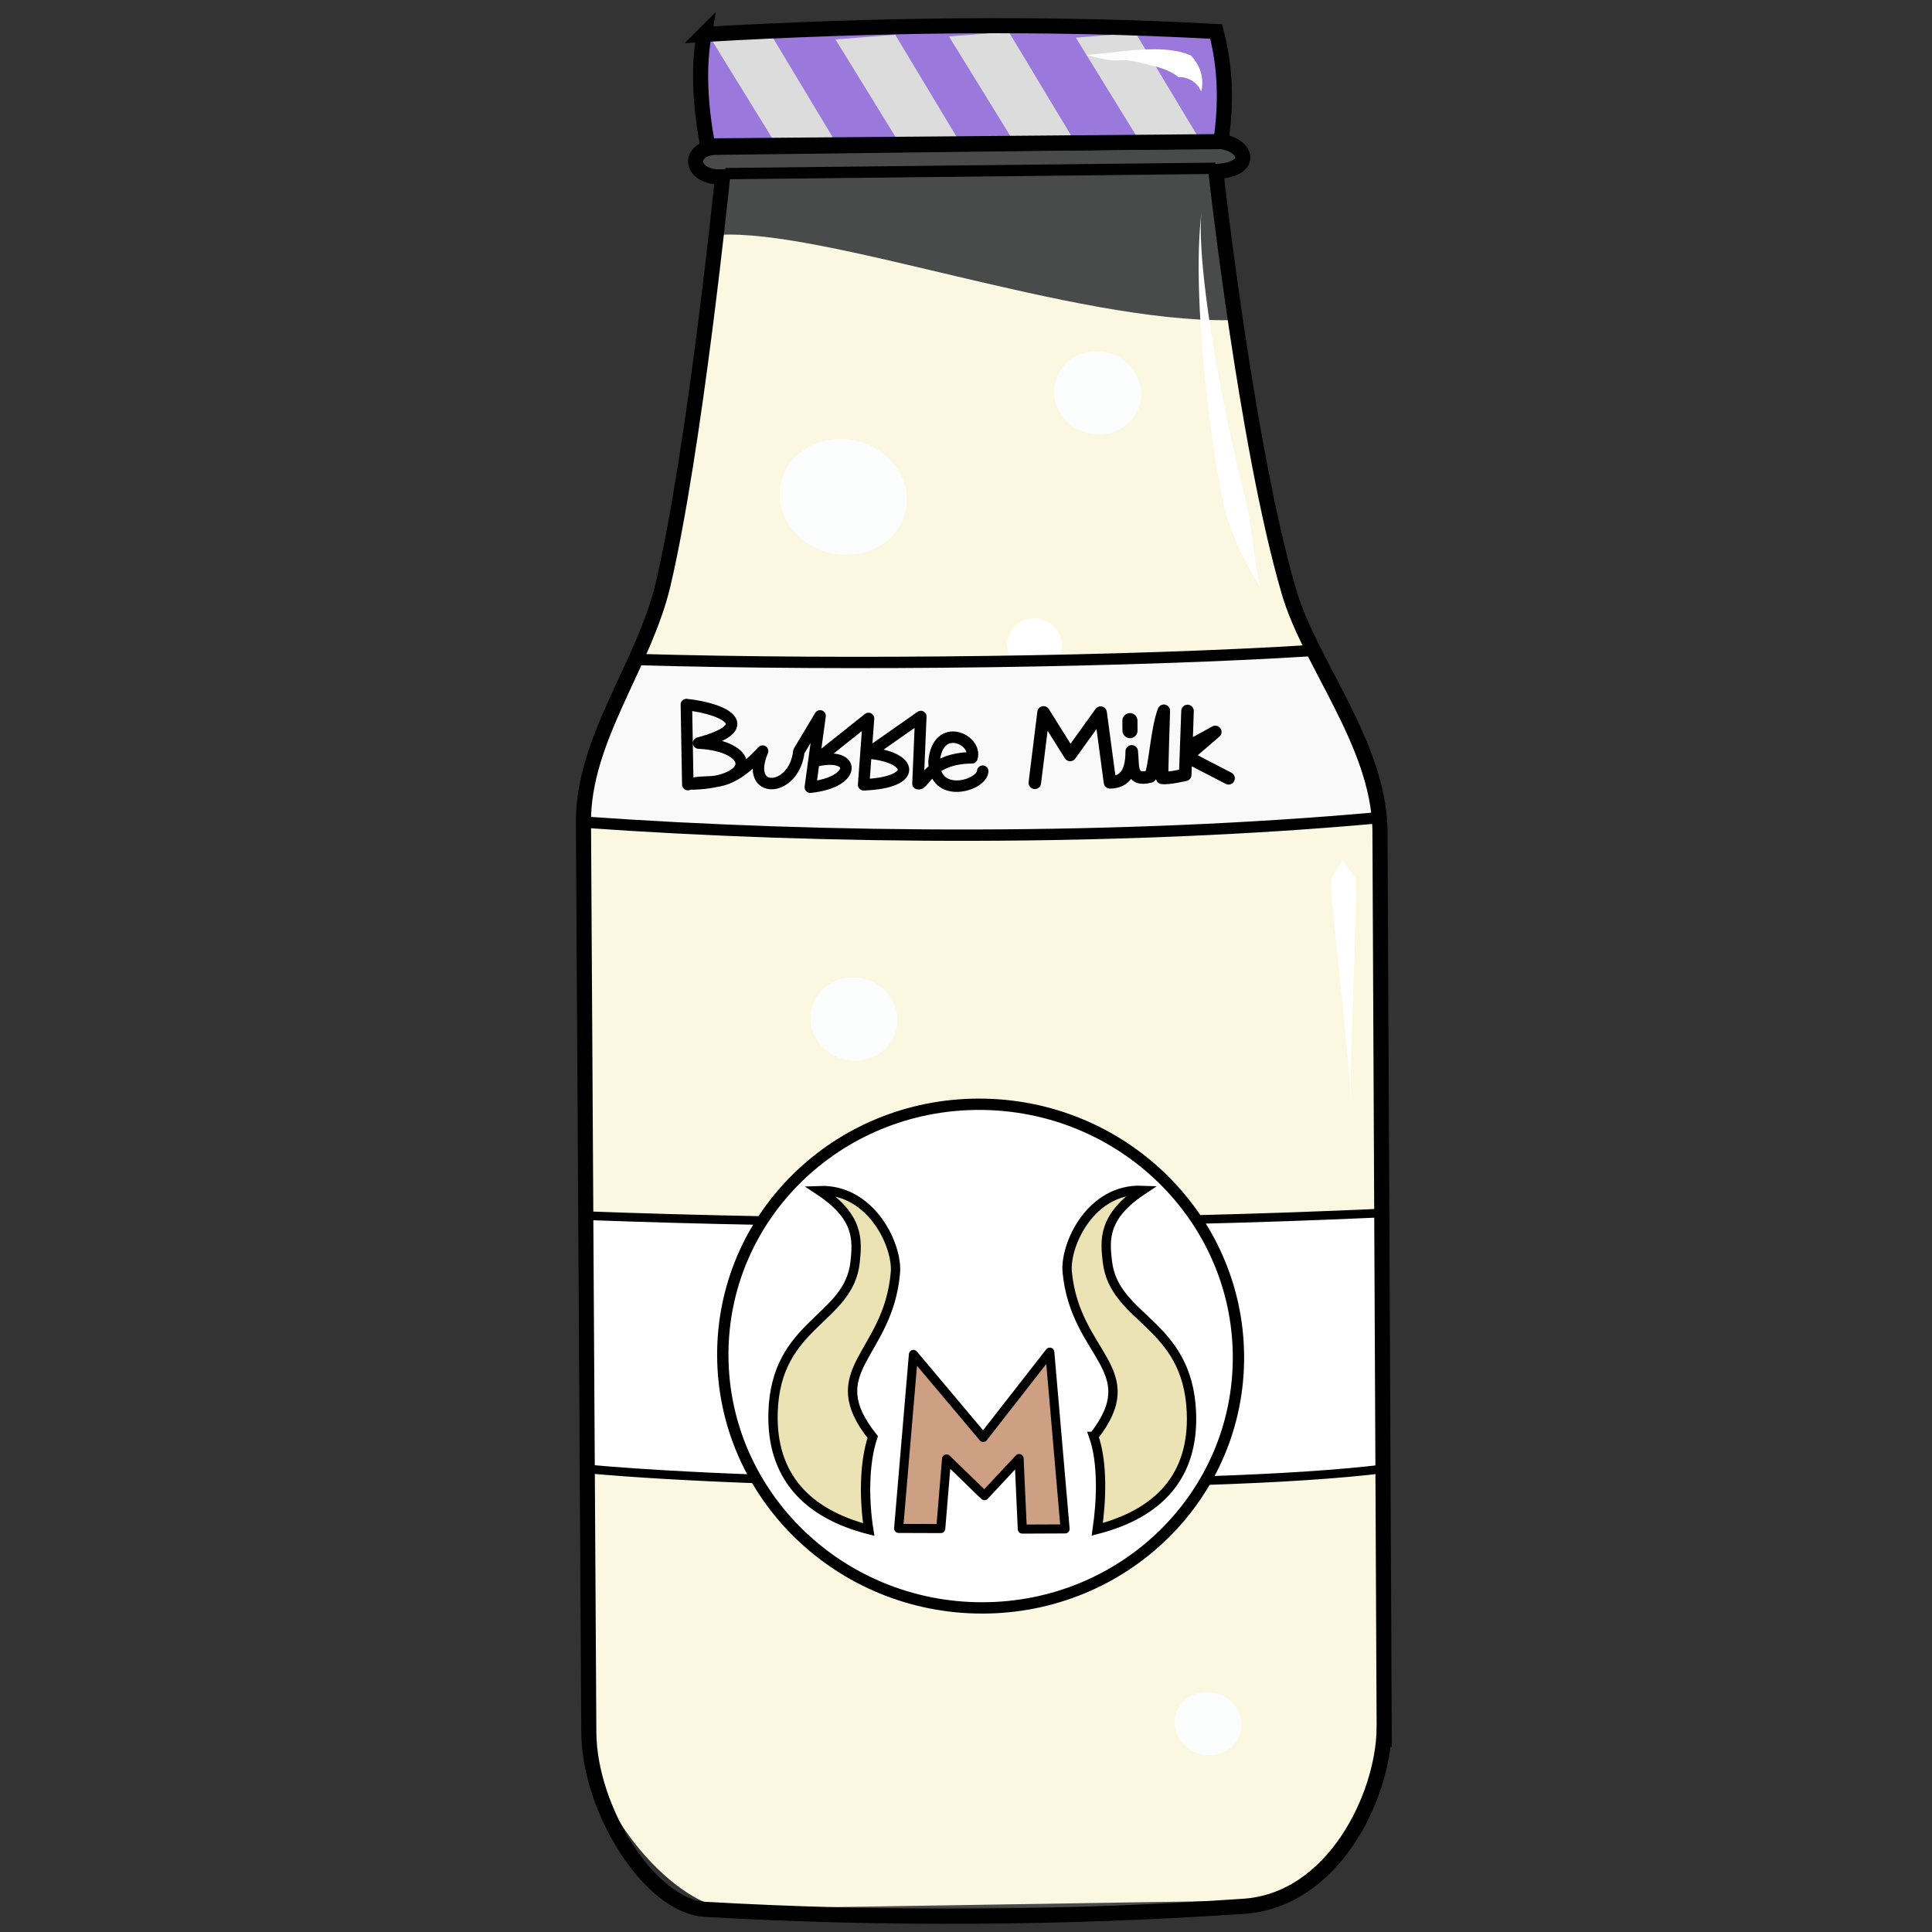 <svg version="1.1" viewBox="0 0 64 64" xmlns="http://www.w3.org/2000/svg" xmlns:osb="http://www.openswatchbook.org/uri/2009/osb" xmlns:xlink="http://www.w3.org/1999/xlink">
 <rect x="0" y="0" width="64" height="64" fill="#333333" stroke="none"/>
 <defs>
  <linearGradient id="linearGradient4379" x1="21.006" x2="33.155" y1="13.39" y2="13.39" gradientTransform="matrix(1.472 .304 -.296 1.47 -4.01 -24.947)" gradientUnits="userSpaceOnUse">
   <stop offset="0"/>
  </linearGradient>
 </defs>
 <path d="m24.27 63.229 17.222-0.274c1.759-0.041 4.432-2.968 4.36-5.671l-0.168-29.787c-0.077-2.856-2.414-5.561-3.108-7.939-0.463-1.578-1.483-6.935-1.836-8.952-5.193 0.078-13.429-3.039-16.942-2.825-0.264 1.73-1.532 10.303-1.835 11.592-0.629 2.66-2.65 5.123-2.634 7.859l0.177 30.158c0.015 2.557 2.935 5.879 4.766 5.838z" fill="#fff8de" fill-rule="evenodd" stroke-width="1.501"/>
 <g fill="#fff" stroke-width="1.501">
  <ellipse transform="matrix(.979 .203 -.197 .98 0 0)" cx="38.219" cy="5.364" rx="1.446" ry="1.375"/>
  <ellipse transform="matrix(.979 .203 -.197 .98 0 0)" cx="30.638" cy="10.451" rx="2.116" ry="1.91"/>
  <ellipse transform="matrix(.979 .203 -.197 .98 0 0)" cx="34.395" cy="27.32" rx="1.446" ry="1.375"/>
  <ellipse transform="matrix(.979 .203 -.197 .98 0 0)" cx="50.497" cy="47.803" rx="1.111" ry="1.041"/>
 </g>
 <path d="m24.27 63.229 16.745-0.08c1.759-0.041 4.909-3.163 4.837-5.865l-0.14-29.834c-0.077-2.856-2.32-5.467-3.014-7.845-1.417-4.844-2.422-13.924-2.422-13.924 1.384-0.065 0.983-0.997-0.016-1.004l-16.55 0.204c-0.965 0.031-0.879 1.03 0.226 0.979 0 0-0.924 9.062-1.975 13.513-0.629 2.66-2.65 5.123-2.634 7.859l0.177 30.158c0.015 2.557 2.935 5.879 4.766 5.838z" fill="#e2f0f3" fill-opacity=".125" fill-rule="evenodd"/>
 <g fill="#fff">
  <path d="m45.752 40.184c-2.031 0.093-4.08 0.164-6.132 0.214-4.841 0.118-9.697 0.123-14.353 0.035-2.012-0.038-3.987-0.093-5.907-0.164l0.111 8.393c1.479 0.136 3.415 0.248 5.585 0.329 5.082 6.506 10.31 0.208 14.893 0.056 2.364-0.079 4.435-0.208 5.915-0.394-0.038-3.032-0.03-5.844-0.112-8.468z" fill-rule="evenodd" stroke="#000" stroke-width=".287"/>
  <ellipse transform="matrix(.979 .203 -.197 .98 0 0)" cx="32.282" cy="19.019" rx="1.814" ry="1.709" stroke-width="1.501"/>
  <ellipse transform="matrix(.979 .203 -.197 .98 0 0)" cx="37.816" cy="13.964" rx=".909" ry=".873" stroke-width="1.501"/>
  <ellipse transform="matrix(1 0 .006 1 0 0)" cx="32.215" cy="44.922" rx="8.541" ry="8.342" stroke="#000" stroke-linecap="round" stroke-linejoin="round" stroke-width=".375"/>
 </g>
 <path d="m20.942 21.931 21.324-0.936m-20.527 4.824s6.187 0.396 9.475 0.524c3.287 0.127 11.675-0.409 10.647-1.244m-21.783 16.861s9.185 0.81 13.468 0.501c4.284-0.308 13.094-0.995 13.094-0.995" fill="none" stroke-width="1.501"/>
 <g stroke="#000">
  <path d="m21.058 21.846c-0.798 1.768-1.742 3.513-1.731 5.387 8.021 0.572 17.821 0.63 26.376-0.148-0.211-2.098-1.326-3.811-2.193-5.538-5.939 0.376-15.36 0.508-22.453 0.299z" fill="#f9f9f9" fill-rule="evenodd" stroke-width=".375"/>
  <path d="m22.961 25.971c2.196-0.08 1.992-1.267 0.181-1.356 1.969-0.524 0.935-1.13-0.405-1.276l0.047 2.651c0.767-0.239 1.193 0.27 2.478-1.109-0.622 1.471 1.049 1.394 1.201 0.011l0.703-1.177-0.323 2.362c1.567-0.165 1.53-1.205 0.146-0.86l1.782-1.418-0.162 2.198c1.824-0.068 1.641-0.921 0.166-1.05l1.728-1.211-0.094 2.225c0.213 0.063 0.366-0.852 1.788-0.857 0.188-0.606-1.132-1.227-1.256 0.121 0.003 1.27 1.592 0.8 1.612 0.322" fill="none" stroke-linecap="round" stroke-linejoin="round" stroke-width=".38"/>
  <path d="m34.28 25.931 0.289-2.331 0.881 1.409 1.009-1.402 0.311 2.309c0.415-0.008 0.72-0.227 0.72-1.026 0.057 0.464-0.076 1.022 0.617 0.829 0.16-0.336 0.205-1.523 0.446-2.174 0 0-0.069 2.094-0.056 2.221 0.183 0.035 0.765-0.099 0.765-0.099l0.076-2.115-0.04 1.224 0.96-0.53-0.95 0.815 1.39 0.721" fill="none" stroke-linecap="round" stroke-linejoin="round" stroke-width=".415"/>
  <g transform="matrix(.309 0 .002 .309 22.624 35.477)" fill="#ebe3b4" fill-rule="evenodd">
   <path d="m20.09 39.246c-0.982 2.877-0.959 6.861-0.495 9.919-6.649-1.723-10.417-5.749-10.174-12.551 0.344-9.645 8.216-9.894 8.905-16.151 0.255-2.315 0.48-4.814-3.774-7.638 5.506-0.217 8.354 5.85 8.084 8.789-0.822 8.965-8.237 10.427-2.546 17.632zm23.691-0.07c0.982 2.876 0.78 6.906 0.317 9.963 6.649-1.723 10.417-5.748 10.174-12.551-0.344-9.645-8.216-9.894-8.905-16.15-0.255-2.316-0.48-4.815 3.774-7.639-5.506-0.217-8.354 5.85-8.084 8.789 0.822 8.966 8.415 10.383 2.724 17.588z" fill="#ebe3b4"/>
  </g>
  <path d="m33.865 50.653-0.106-2.337-1.148 1.23-1.256-1.217-0.191 2.307-1.396-0.005 0.49-5.764 2.312 2.75 2.206-2.826 0.507 5.856z" fill="#cda083" stroke-linecap="round" stroke-linejoin="round" stroke-width=".3"/>
  <path d="m45.853 57.284-0.14-29.834c-0.077-2.856-2.32-5.467-3.014-7.845-1.417-4.844-2.422-13.924-2.422-13.924 1.384-0.065 0.983-0.997-0.016-1.004l-16.55 0.204c-0.965 0.031-0.879 1.03 0.226 0.979 0 0-0.924 9.062-1.975 13.513-0.629 2.66-2.65 5.123-2.634 7.859l0.177 30.158c0.015 2.557 2.021 5.753 3.85 5.859 5.92 0.341 11.994 0.298 17.847-0.101 2.98-0.203 4.613-3.647 4.65-5.865z" fill="none" stroke-width=".5"/>
 </g>
 <path d="m23.434 4.884c-0.217-1.109-0.386-2.256-0.112-3.744 5.615-0.321 11.333-0.407 16.964-0.097 0.338 1.283 0.324 2.483 0.157 3.647l-17.01 0.192z" fill="#9b78dc" fill-rule="evenodd" stroke-width="1.501"/>
 <path d="m24.026 5.752 16.233-0.178" fill="none" stroke="#000" stroke-width=".375"/>
 <path d="m25.627 4.655 2.004-0.032-2.068-3.439-1.979 0.154m6.135 3.285 2.005-0.032-2.068-3.439-1.98 0.153m5.803 3.218 2.005-0.03-2.068-3.439-1.98 0.153m6.245 3.357 2.005-0.032-2.068-3.439-1.98 0.153" fill="#dcdcdc" stroke-width="1.501"/>
 <path d="m23.323 1.141c5.615-0.321 11.333-0.407 16.964-0.097 0.338 1.283 0.324 2.483 0.157 3.647l-16.998 0.142c-0.108-0.554-0.397-2.204-0.122-3.693z" fill="none" stroke="url(#linearGradient4379)" stroke-width=".5"/>
 <g fill="#fff">
  <path d="m35.97 1.818c0.59-0.026 1.566-0.198 2.35-0.185 0.377 0.005 0.782 0.052 1.132 0.207l0.055 0.063c0.293 0.353 0.373 0.734 0.288 1.133a0.781 0.777 44.92 0 0-0.76-0.48c-0.171-0.152-0.439-0.273-0.786-0.362-1.69-0.441-0.69 0.034-2.279-0.376z" fill-rule="evenodd" stroke-width="1.501"/>
  <path d="m44.465 28.452c0.006 0.143-0.388 0.591-0.382 0.735 0.025 0.641 0.184 2.077 0.337 3.558 0.155 1.499 0.302 3.014 0.323 3.767-0.02-0.73 0.037-2.297 0.088-3.781 0.052-1.503 0.1-2.921 0.074-3.577-0.006-0.144-0.434-0.559-0.44-0.702z"/>
  <path d="m41.795 19.529c-0.082-0.166-0.156-0.543-0.235-1.087-0.071-0.489-0.138-1.079-0.208-1.47-0.013-0.074-0.027-0.141-0.04-0.199-0.177-0.746-0.44-1.759-0.756-3.333-0.25-1.244-0.465-2.514-0.607-3.645-0.076-0.603-0.125-1.123-0.151-1.556-0.035-0.579-0.025-0.966 3e-3 -1.214-0.029 0.254-0.069 0.626-0.086 1.215-0.013 0.438-0.012 0.959 0.01 1.573 0.041 1.145 0.148 2.441 0.302 3.712 0.185 1.528 0.401 2.736 0.563 3.42 0.014 0.059 0.033 0.126 0.056 0.2 0.126 0.405 0.351 0.941 0.587 1.402 0.248 0.487 0.483 0.823 0.562 0.983z"/>
 </g>
 <path d="m37.432 24.203-0.002-0.331" fill="#e2f0f3" fill-opacity=".125" stroke="#000" stroke-linecap="round" stroke-linejoin="round" stroke-width=".5"/>
</svg>

